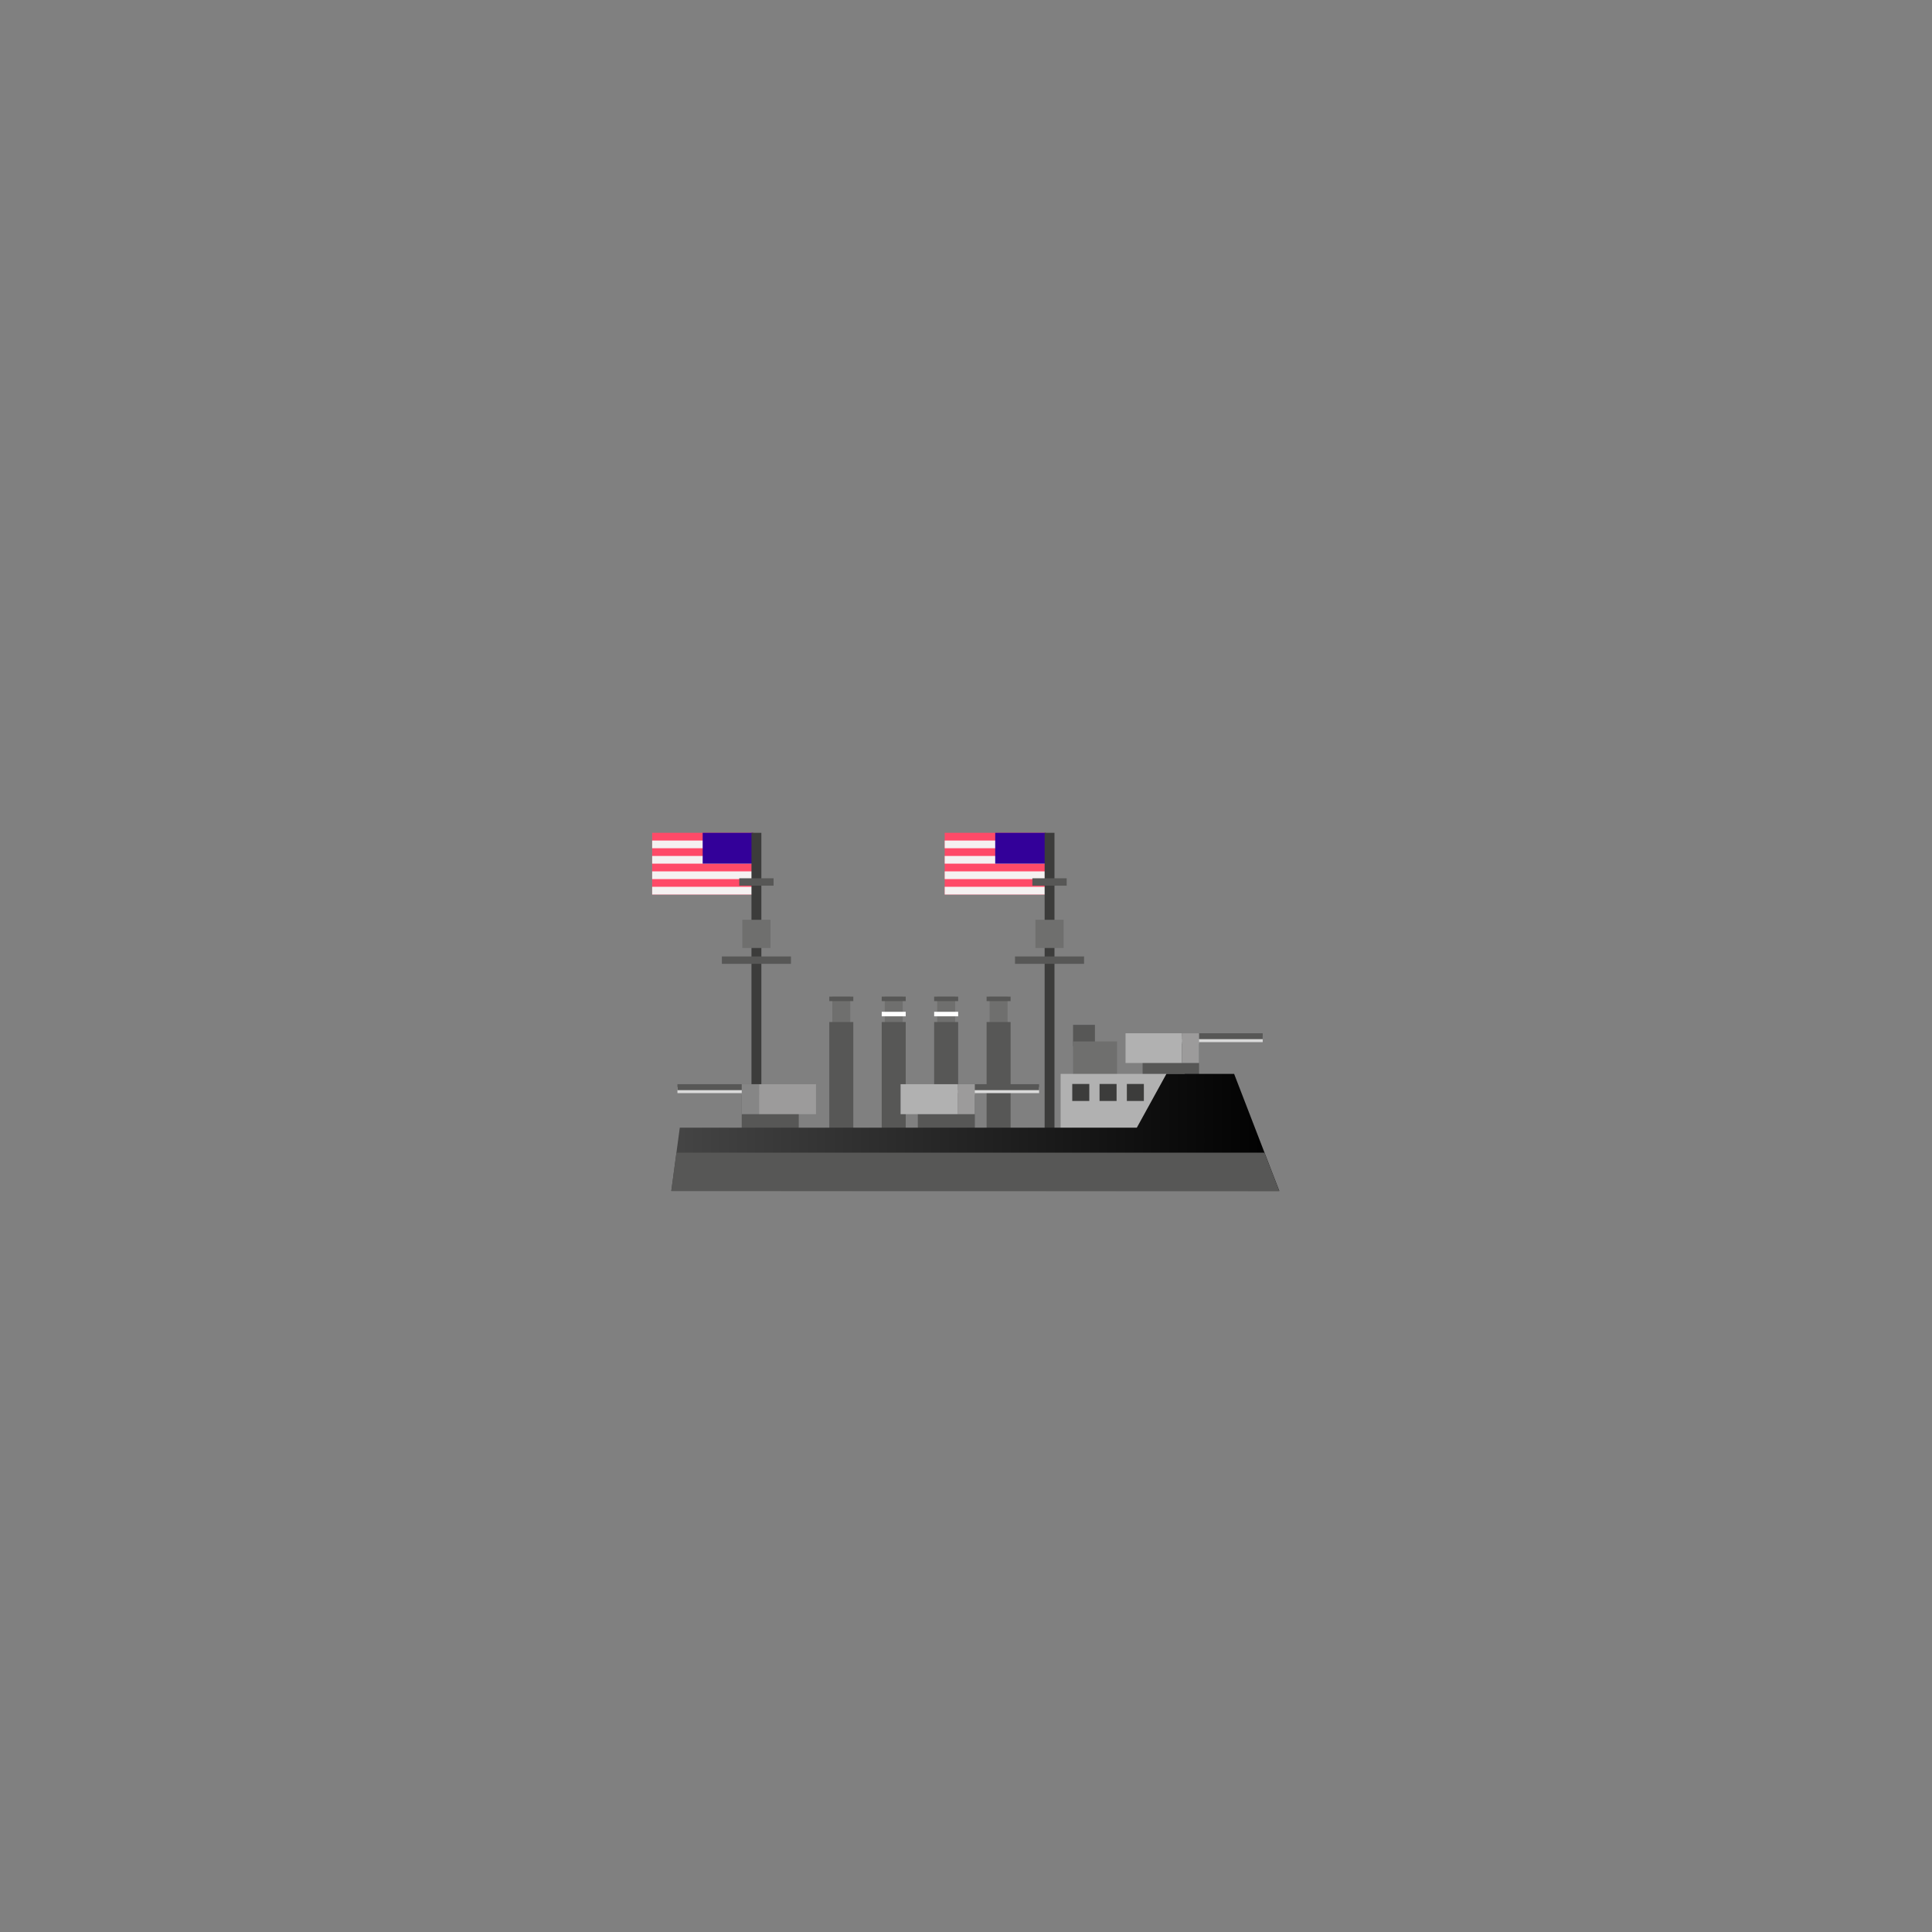 <svg id="Layer_1" data-name="Layer 1" xmlns="http://www.w3.org/2000/svg" xmlns:xlink="http://www.w3.org/1999/xlink" viewBox="0 0 500 500"><rect x="0" y="0" width="500" height="500" fill="#808080" stroke="none"/><defs><style>.cls-1{fill:#ff4a68;}.cls-2{fill:#f5f1f1;}.cls-3{fill:#309;}.cls-4{fill:#d9d9d9;}.cls-5{fill:#3c3c3b;}.cls-6{fill:#575756;}.cls-7{fill:#6f6f6e;}.cls-8{fill:#fff;}.cls-9{fill:#b1b1b1;}.cls-10{fill:#9c9b9b;}.cls-11{fill:#868686;}.cls-12{fill:url(#linear-gradient);}.cls-13{fill:none;}</style><linearGradient id="linear-gradient" x1="173.73" y1="293.07" x2="331.08" y2="293.07" gradientUnits="userSpaceOnUse"><stop offset="0" stop-color="#454545"/><stop offset="1"/></linearGradient></defs><title>icon-18Artboard 7</title><rect class="cls-1" x="168.78" y="215.53" width="26.13" height="15.97"/><rect class="cls-2" x="168.78" y="217.53" width="26.13" height="1.99"/><rect class="cls-2" x="168.78" y="221.52" width="26.13" height="1.99"/><rect class="cls-2" x="168.78" y="225.51" width="26.13" height="2"/><rect class="cls-2" x="168.78" y="229.5" width="26.13" height="2"/><rect class="cls-3" x="181.85" y="215.53" width="13.06" height="7.98"/><rect class="cls-1" x="244.49" y="215.53" width="26.13" height="15.97"/><rect class="cls-2" x="244.49" y="217.53" width="26.13" height="1.99"/><rect class="cls-2" x="244.49" y="221.52" width="26.13" height="1.99"/><rect class="cls-2" x="244.49" y="225.51" width="26.13" height="2"/><rect class="cls-2" x="244.49" y="229.5" width="26.13" height="2"/><rect class="cls-3" x="257.56" y="215.53" width="13.06" height="7.98"/><rect class="cls-4" x="305.9" y="268.17" width="20.89" height="1.53"/><rect class="cls-5" x="270.35" y="215.53" width="2.55" height="77.54"/><rect class="cls-6" x="267.18" y="227.3" width="8.88" height="1.91"/><rect class="cls-6" x="262.68" y="247.53" width="17.88" height="1.91"/><rect class="cls-5" x="194.48" y="215.53" width="2.56" height="77.54"/><rect class="cls-6" x="191.32" y="227.3" width="8.88" height="1.91"/><rect class="cls-6" x="186.82" y="247.53" width="17.88" height="1.91"/><rect class="cls-7" x="192.11" y="238.04" width="7.3" height="7.3"/><rect class="cls-7" x="267.97" y="238.04" width="7.3" height="7.3"/><rect class="cls-7" x="215.4" y="257.93" width="4.65" height="15.77"/><rect class="cls-6" x="214.62" y="264.5" width="6.21" height="30.38"/><rect class="cls-7" x="228.97" y="257.93" width="4.65" height="15.77"/><rect class="cls-6" x="228.19" y="264.5" width="6.21" height="30.38"/><rect class="cls-7" x="242.54" y="257.93" width="4.65" height="15.77"/><rect class="cls-6" x="241.76" y="264.5" width="6.21" height="30.38"/><rect class="cls-7" x="256.11" y="257.93" width="4.65" height="15.77"/><rect class="cls-6" x="214.62" y="257.92" width="6.21" height="1.17"/><rect class="cls-6" x="228.19" y="257.92" width="6.21" height="1.17"/><rect class="cls-6" x="241.76" y="257.92" width="6.21" height="1.17"/><rect class="cls-8" x="228.19" y="261.85" width="6.21" height="1.17"/><rect class="cls-8" x="241.76" y="261.85" width="6.21" height="1.17"/><rect class="cls-6" x="255.33" y="257.92" width="6.21" height="1.17"/><rect class="cls-6" x="255.33" y="264.5" width="6.21" height="30.38"/><rect class="cls-4" x="247.82" y="281.36" width="21.1" height="1.54"/><rect class="cls-6" x="237.53" y="283.35" width="14.76" height="9.39"/><rect class="cls-6" x="247.82" y="280.59" width="21.1" height="1.54"/><rect class="cls-9" x="233.07" y="280.59" width="14.76" height="7.76"/><rect class="cls-10" x="247.82" y="280.59" width="4.46" height="7.76"/><rect class="cls-4" x="175.32" y="281.36" width="21.1" height="1.54"/><rect class="cls-6" x="191.96" y="283.35" width="14.76" height="9.39"/><rect class="cls-6" x="175.32" y="280.59" width="21.1" height="1.54"/><rect class="cls-10" x="196.42" y="280.59" width="14.76" height="7.76"/><rect class="cls-11" x="191.96" y="280.59" width="4.46" height="7.76"/><rect class="cls-6" x="277.71" y="265.23" width="5.66" height="5.5"/><rect class="cls-7" x="277.71" y="269.52" width="11.38" height="11.01"/><rect class="cls-6" x="295.71" y="270.13" width="14.61" height="9.29"/><rect class="cls-6" x="305.9" y="267.41" width="20.89" height="1.52"/><rect class="cls-9" x="274.49" y="277.92" width="32.12" height="16.36"/><polygon class="cls-12" points="175.93 291.84 173.73 308.22 331.08 308.22 319.39 277.92 301.87 277.92 294.21 291.84 175.93 291.84"/><polygon class="cls-6" points="175.06 298.3 173.73 308.22 331.08 308.22 327.25 298.3 175.06 298.3"/><rect class="cls-9" x="291.29" y="267.41" width="14.6" height="7.69"/><rect class="cls-10" x="305.9" y="267.41" width="4.42" height="7.69"/><rect class="cls-5" x="277.5" y="280.53" width="4.41" height="4.4"/><rect class="cls-5" x="284.56" y="280.53" width="4.41" height="4.4"/><rect class="cls-5" x="291.63" y="280.53" width="4.4" height="4.4"/><ellipse class="cls-13" cx="250" cy="250" rx="112.5" ry="79.01"/></svg>
